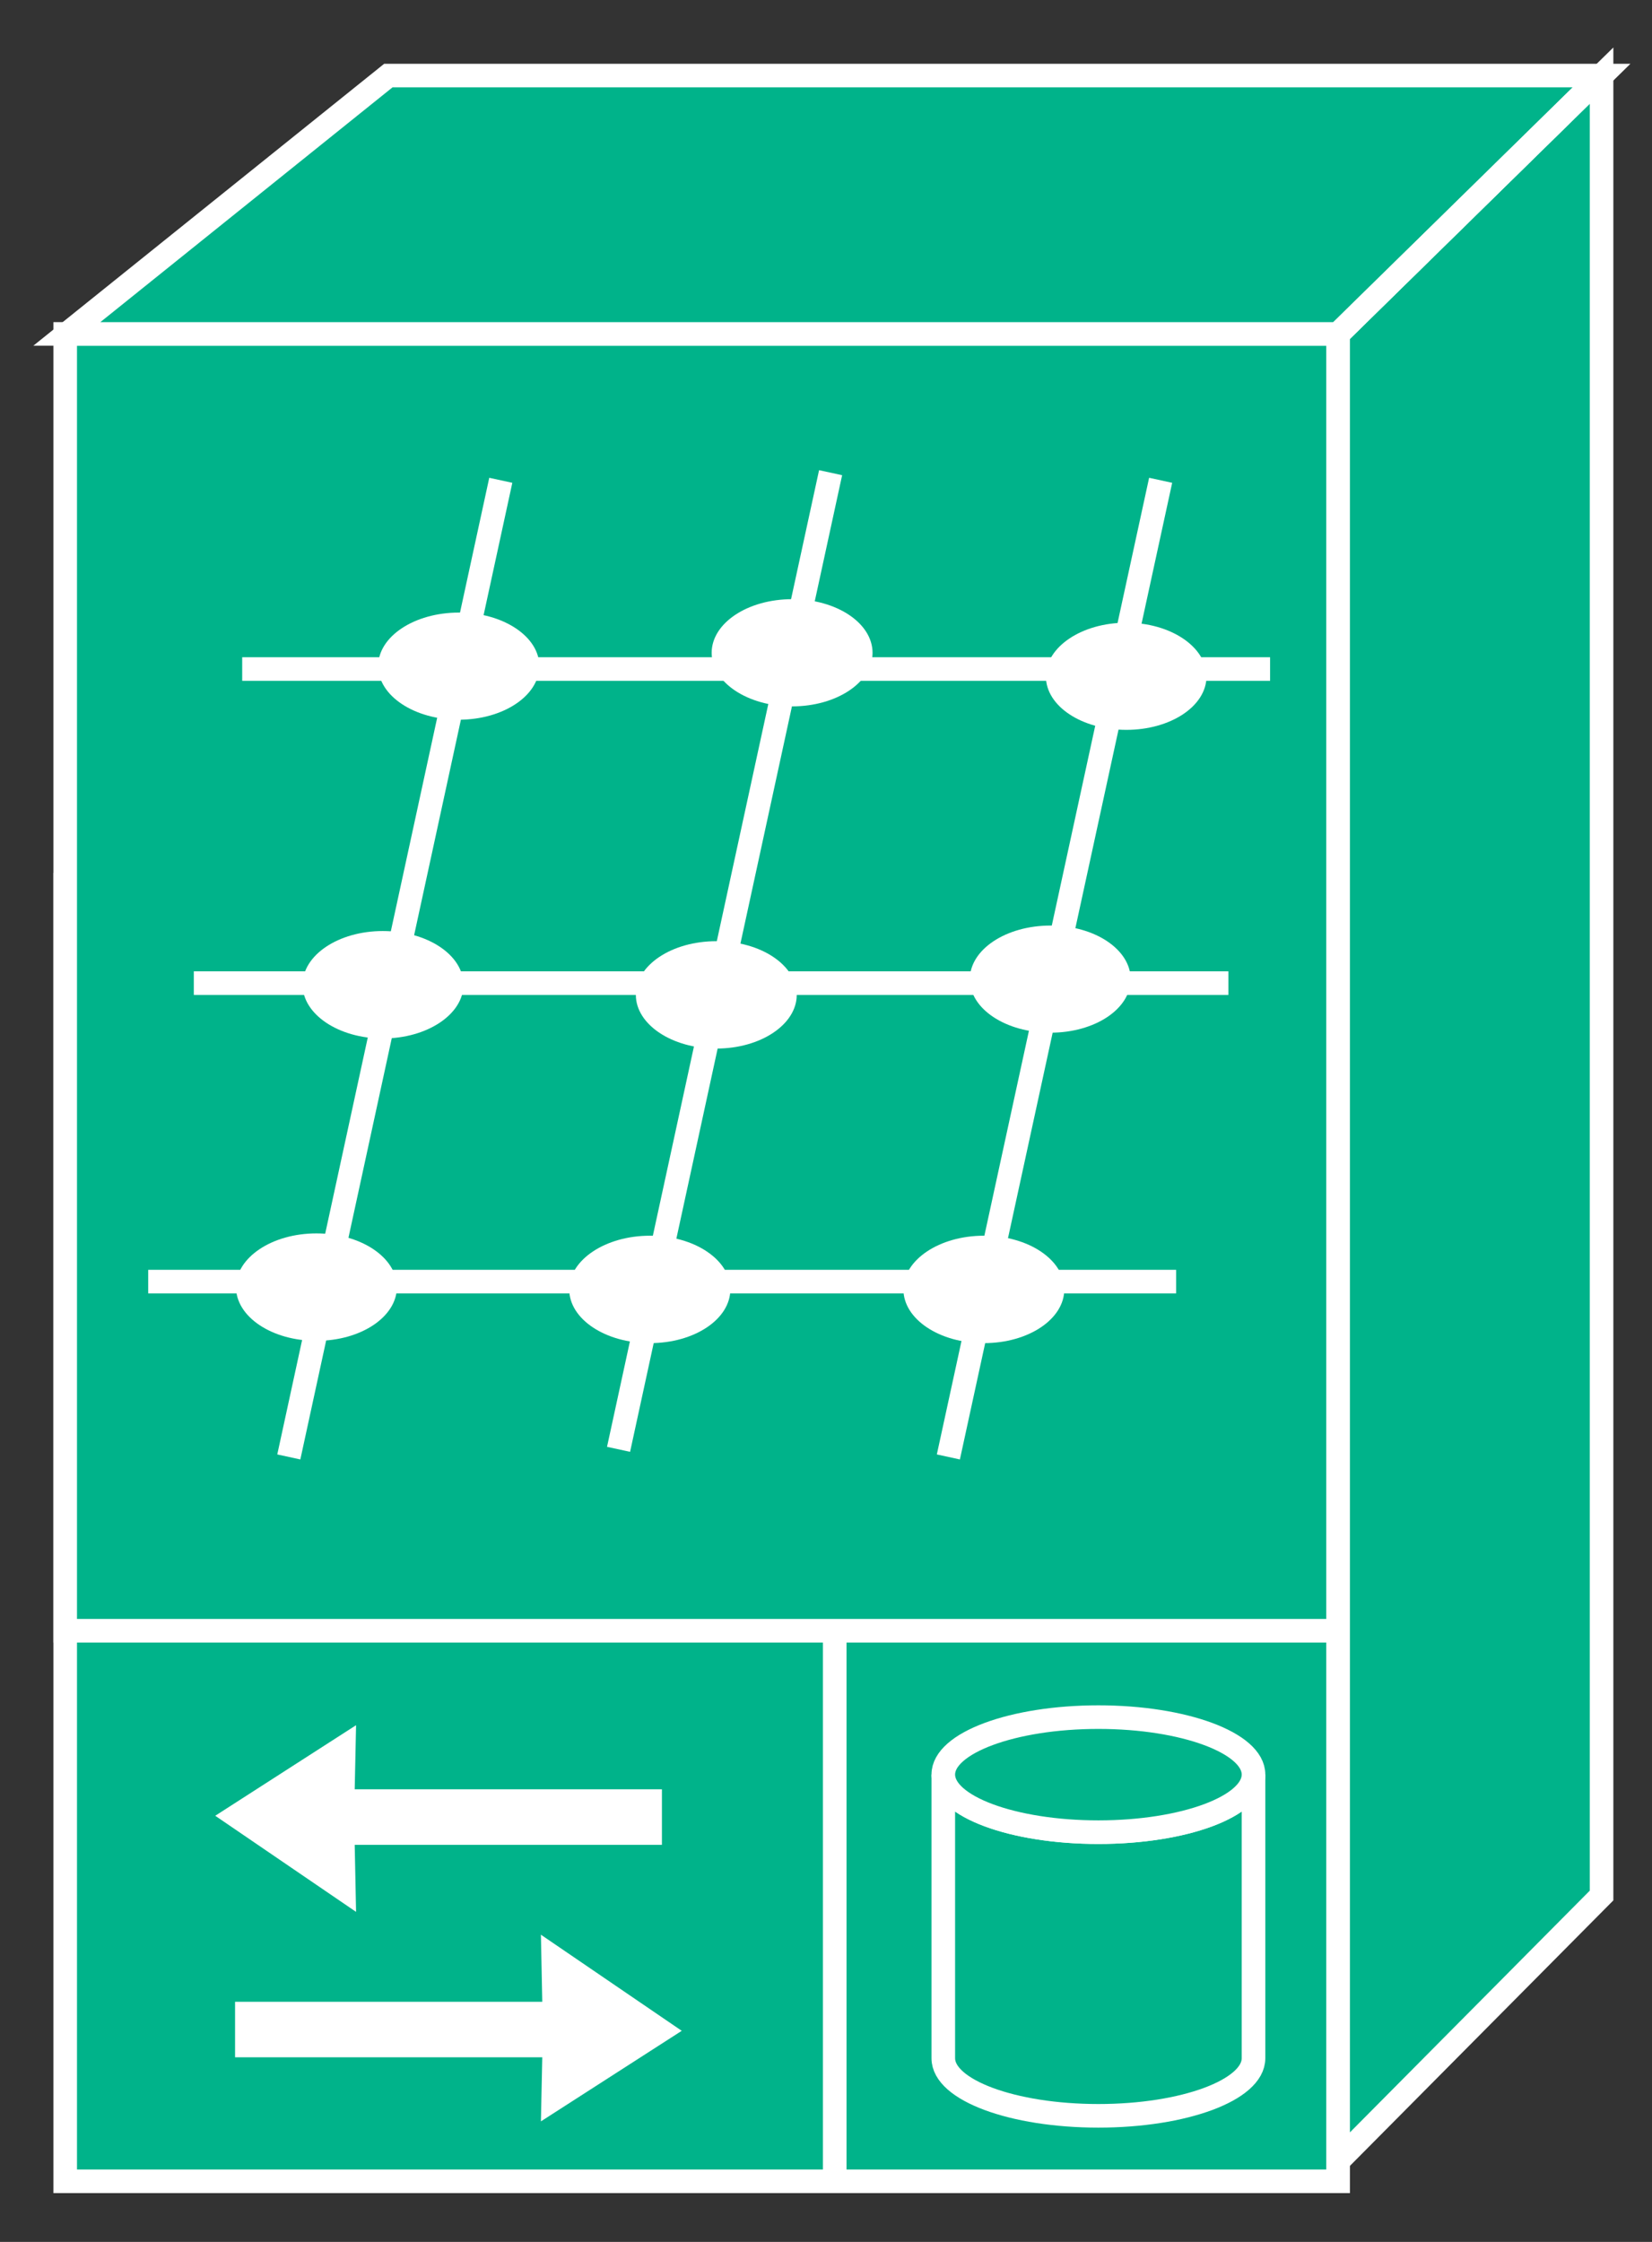<?xml version="1.0" encoding="UTF-8"?>
<svg xmlns="http://www.w3.org/2000/svg" xmlns:xlink="http://www.w3.org/1999/xlink" width="28pt" height="38pt" viewBox="0 0 28 38" version="1.1">
<rect x="0" y="0" width="28" height="38" fill="#333333" stroke="none"/>
<g id="surface0">
<path style="fill-rule:nonzero;fill:#00B38A;fill-opacity:1;stroke-width:0.4;stroke-linecap:butt;stroke-linejoin:miter;stroke:#FFFFFF;stroke-opacity:1;stroke-miterlimit:4;" d="M 1.105 1.027 L 22.68 1.027 L 22.68 23.004 L 1.105 23.004 L 1.105 1.027 Z M 1.105 1.027 " transform="matrix(1,0,0,-1,0,38)"/>
<path style="fill-rule:nonzero;fill:#00B38A;fill-opacity:1;stroke-width:0.4;stroke-linecap:butt;stroke-linejoin:miter;stroke:#FFFFFF;stroke-opacity:1;stroke-miterlimit:4;" d="M 22.68 23.004 L 27.145 27.387 " transform="matrix(1,0,0,-1,0,38)"/>
<path style="fill-rule:nonzero;fill:#00B38A;fill-opacity:1;stroke-width:0.4;stroke-linecap:butt;stroke-linejoin:miter;stroke:#FFFFFF;stroke-opacity:1;stroke-miterlimit:4;" d="M 14.148 23.004 L 14.148 1.027 " transform="matrix(1,0,0,-1,0,38)"/>
<path style="fill-rule:nonzero;fill:#00B38A;fill-opacity:1;stroke-width:0.4;stroke-linecap:butt;stroke-linejoin:miter;stroke:#FFFFFF;stroke-opacity:1;stroke-miterlimit:4;" d="M 1.105 10.359 L 22.68 10.359 L 22.68 32.34 L 1.105 32.34 L 1.105 10.359 Z M 1.105 10.359 " transform="matrix(1,0,0,-1,0,38)"/>
<path style="fill-rule:nonzero;fill:#00B38A;fill-opacity:1;stroke-width:0.4;stroke-linecap:butt;stroke-linejoin:miter;stroke:#FFFFFF;stroke-opacity:1;stroke-miterlimit:4;" d="M 27.145 36.719 L 27.145 5.871 L 22.68 1.371 L 22.68 32.34 L 27.145 36.719 Z M 27.145 36.719 " transform="matrix(1,0,0,-1,0,38)"/>
<path style="fill-rule:nonzero;fill:#00B38A;fill-opacity:1;stroke-width:0.4;stroke-linecap:butt;stroke-linejoin:miter;stroke:#FFFFFF;stroke-opacity:1;stroke-miterlimit:4;" d="M 22.68 32.34 L 1.133 32.34 L 6.582 36.719 L 27.145 36.719 L 22.68 32.34 Z M 22.68 32.34 " transform="matrix(1,0,0,-1,0,38)"/>
<path style="fill-rule:nonzero;fill:#00B38A;fill-opacity:1;stroke-width:0.4;stroke-linecap:butt;stroke-linejoin:miter;stroke:#FFFFFF;stroke-opacity:1;stroke-miterlimit:4;" d="M 22.68 32.34 L 27.145 36.719 " transform="matrix(1,0,0,-1,0,38)"/>
<path style="fill-rule:nonzero;fill:#00B38A;fill-opacity:1;stroke-width:0.4;stroke-linecap:butt;stroke-linejoin:miter;stroke:#FFFFFF;stroke-opacity:1;stroke-miterlimit:4;" d="M 4.105 26.66 L 21.527 26.66 " transform="matrix(1,0,0,-1,0,38)"/>
<path style="fill-rule:nonzero;fill:#00B38A;fill-opacity:1;stroke-width:0.4;stroke-linecap:butt;stroke-linejoin:miter;stroke:#FFFFFF;stroke-opacity:1;stroke-miterlimit:4;" d="M 3.285 21.336 L 20.82 21.336 " transform="matrix(1,0,0,-1,0,38)"/>
<path style="fill-rule:nonzero;fill:#00B38A;fill-opacity:1;stroke-width:0.4;stroke-linecap:butt;stroke-linejoin:miter;stroke:#FFFFFF;stroke-opacity:1;stroke-miterlimit:4;" d="M 2.512 16.277 L 19.934 16.277 " transform="matrix(1,0,0,-1,0,38)"/>
<path style="fill-rule:nonzero;fill:#00B38A;fill-opacity:1;stroke-width:0.4;stroke-linecap:butt;stroke-linejoin:miter;stroke:#FFFFFF;stroke-opacity:1;stroke-miterlimit:4;" d="M 4.895 13.305 L 8.488 29.859 " transform="matrix(1,0,0,-1,0,38)"/>
<path style="fill-rule:nonzero;fill:#00B38A;fill-opacity:1;stroke-width:0.4;stroke-linecap:butt;stroke-linejoin:miter;stroke:#FFFFFF;stroke-opacity:1;stroke-miterlimit:4;" d="M 16.074 13.305 L 19.672 29.859 " transform="matrix(1,0,0,-1,0,38)"/>
<path style="fill-rule:nonzero;fill:#00B38A;fill-opacity:1;stroke-width:0.4;stroke-linecap:butt;stroke-linejoin:miter;stroke:#FFFFFF;stroke-opacity:1;stroke-miterlimit:4;" d="M 10.484 13.434 L 14.078 29.988 " transform="matrix(1,0,0,-1,0,38)"/>
<path style=" stroke:none;fill-rule:nonzero;fill:#FFFFFF;fill-opacity:1;" d="M 9.141 11.289 C 9.141 11.793 8.527 12.199 7.777 12.199 C 7.023 12.199 6.41 11.793 6.41 11.289 C 6.41 10.789 7.023 10.383 7.777 10.383 C 8.527 10.383 9.141 10.789 9.141 11.289 "/>
<path style=" stroke:none;fill-rule:nonzero;fill:#FFFFFF;fill-opacity:1;" d="M 14.789 11.066 C 14.789 11.566 14.18 11.973 13.426 11.973 C 12.672 11.973 12.062 11.566 12.062 11.066 C 12.062 10.562 12.672 10.156 13.426 10.156 C 14.18 10.156 14.789 10.562 14.789 11.066 "/>
<path style=" stroke:none;fill-rule:nonzero;fill:#FFFFFF;fill-opacity:1;" d="M 20.449 11.465 C 20.449 11.969 19.84 12.371 19.09 12.371 C 18.336 12.371 17.727 11.969 17.727 11.465 C 17.727 10.965 18.336 10.555 19.09 10.555 C 19.84 10.555 20.449 10.965 20.449 11.465 "/>
<path style=" stroke:none;fill-rule:nonzero;fill:#FFFFFF;fill-opacity:1;" d="M 7.855 16.691 C 7.855 17.191 7.242 17.602 6.488 17.602 C 5.738 17.602 5.129 17.191 5.129 16.691 C 5.129 16.188 5.738 15.781 6.488 15.781 C 7.242 15.781 7.855 16.188 7.855 16.691 "/>
<path style=" stroke:none;fill-rule:nonzero;fill:#FFFFFF;fill-opacity:1;" d="M 13.504 16.863 C 13.504 17.363 12.895 17.773 12.141 17.773 C 11.387 17.773 10.777 17.363 10.777 16.863 C 10.777 16.359 11.387 15.953 12.141 15.953 C 12.895 15.953 13.504 16.359 13.504 16.863 "/>
<path style=" stroke:none;fill-rule:nonzero;fill:#FFFFFF;fill-opacity:1;" d="M 19.164 16.598 C 19.164 17.102 18.555 17.504 17.805 17.504 C 17.051 17.504 16.438 17.102 16.438 16.598 C 16.438 16.094 17.051 15.688 17.805 15.688 C 18.555 15.688 19.164 16.094 19.164 16.598 "/>
<path style=" stroke:none;fill-rule:nonzero;fill:#FFFFFF;fill-opacity:1;" d="M 6.727 21.816 C 6.727 22.32 6.117 22.727 5.363 22.727 C 4.609 22.727 4 22.32 4 21.816 C 4 21.316 4.609 20.906 5.363 20.906 C 6.117 20.906 6.727 21.316 6.727 21.816 "/>
<path style=" stroke:none;fill-rule:nonzero;fill:#FFFFFF;fill-opacity:1;" d="M 12.379 21.855 C 12.379 22.359 11.77 22.766 11.016 22.766 C 10.262 22.766 9.648 22.359 9.648 21.855 C 9.648 21.355 10.262 20.945 11.016 20.945 C 11.77 20.945 12.379 21.355 12.379 21.855 "/>
<path style=" stroke:none;fill-rule:nonzero;fill:#FFFFFF;fill-opacity:1;" d="M 18.039 21.855 C 18.039 22.359 17.43 22.766 16.676 22.766 C 15.922 22.766 15.312 22.359 15.312 21.855 C 15.312 21.355 15.922 20.945 16.676 20.945 C 17.43 20.945 18.039 21.355 18.039 21.855 "/>
<path style="fill-rule:nonzero;fill:#00B38A;fill-opacity:1;stroke-width:0.4;stroke-linecap:butt;stroke-linejoin:miter;stroke:#FFFFFF;stroke-opacity:1;stroke-miterlimit:4;" d="M 21.246 7.922 C 21.246 7.383 20.07 6.945 18.617 6.945 C 17.164 6.945 15.988 7.383 15.988 7.922 L 15.988 3.113 C 15.988 2.574 17.164 2.137 18.617 2.137 C 20.07 2.137 21.246 2.574 21.246 3.113 L 21.246 7.922 Z M 21.246 7.922 " transform="matrix(1,0,0,-1,0,38)"/>
<path style="fill-rule:nonzero;fill:#00B38A;fill-opacity:1;stroke-width:0.4;stroke-linecap:butt;stroke-linejoin:miter;stroke:#FFFFFF;stroke-opacity:1;stroke-miterlimit:4;" d="M 18.617 6.945 C 20.07 6.945 21.246 7.383 21.246 7.922 C 21.246 8.457 20.07 8.895 18.617 8.895 C 17.164 8.895 15.988 8.457 15.988 7.922 C 15.988 7.383 17.164 6.945 18.617 6.945 Z M 18.617 6.945 " transform="matrix(1,0,0,-1,0,38)"/>
<path style=" stroke:none;fill-rule:nonzero;fill:#FFFFFF;fill-opacity:1;" d="M 3.984 34.871 L 9.191 34.871 L 9.168 35.957 L 11.555 34.422 L 9.168 32.793 L 9.191 33.93 L 3.984 33.93 "/>
<path style=" stroke:none;fill-rule:nonzero;fill:#FFFFFF;fill-opacity:1;" d="M 11.219 30.328 L 6.012 30.328 L 6.035 29.242 L 3.648 30.777 L 6.035 32.406 L 6.012 31.27 L 11.219 31.27 "/>
</g>
</svg>
